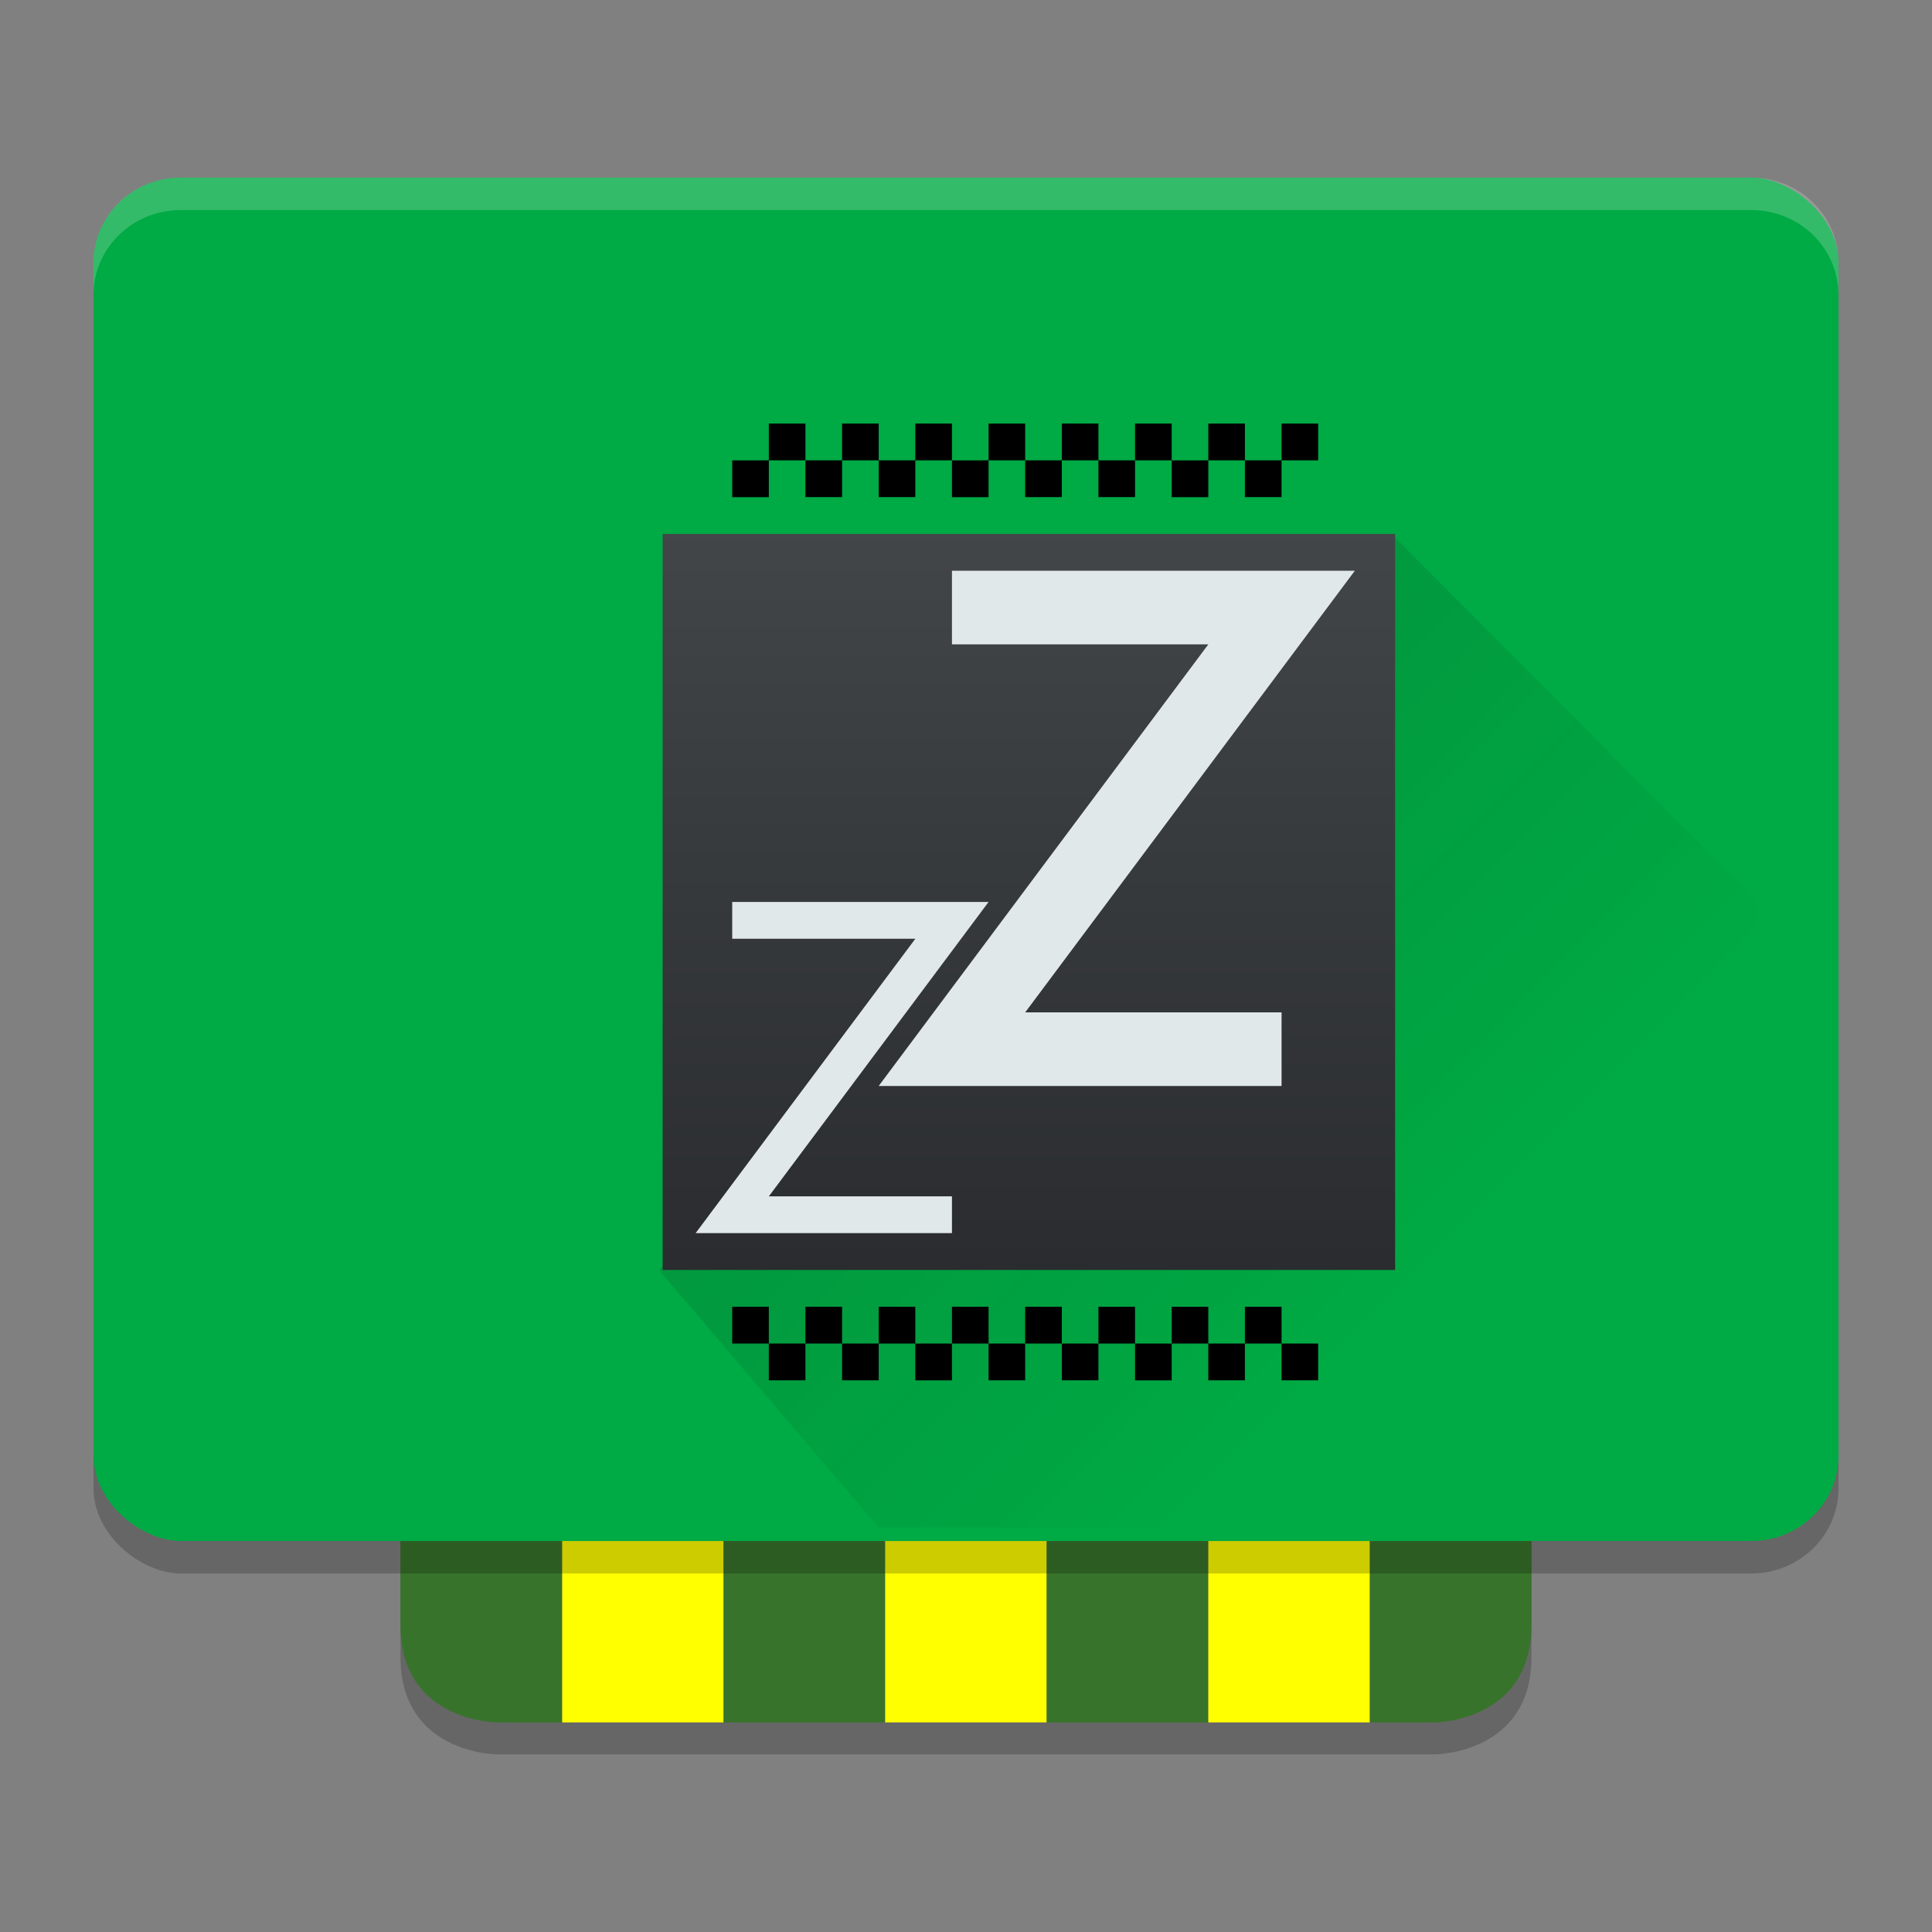 <?xml version="1.0" encoding="UTF-8" standalone="no"?>
<svg
   width="62"
   height="62"
   version="1.1"
   id="svg12"
   sodipodi:docname="mate-inhibit-applet.svg"
   inkscape:version="1.4 (unknown)"
   xmlns:inkscape="http://www.inkscape.org/namespaces/inkscape"
   xmlns:sodipodi="http://sodipodi.sourceforge.net/DTD/sodipodi-0.dtd"
   xmlns:xlink="http://www.w3.org/1999/xlink"
   xmlns="http://www.w3.org/2000/svg"
   xmlns:svg="http://www.w3.org/2000/svg">
  <rect width="100%" height="100%" fill="#808080" stroke="none"/>
  <defs
     id="defs12">
    <linearGradient
       inkscape:collect="always"
       xlink:href="#linearGradient4227"
       id="linearGradient4864"
       y1="20"
       x1="20"
       y2="48"
       x2="48"
       gradientUnits="userSpaceOnUse"
       gradientTransform="matrix(1.133,0,0,1.133,-5.9,-11.496)" />
    <linearGradient
       inkscape:collect="always"
       id="linearGradient4227">
      <stop
         style="stop-color:#292c2f"
         id="stop4229" />
      <stop
         offset="1"
         style="stop-opacity:0"
         id="stop4231" />
    </linearGradient>
    <linearGradient
       inkscape:collect="always"
       xlink:href="#linearGradient4159"
       id="linearGradient4384"
       y1="1043.362"
       y2="1012.362"
       x2="0"
       gradientUnits="userSpaceOnUse"
       gradientTransform="matrix(0.708,0,0,0.731,62.78,-721.118)" />
    <linearGradient
       inkscape:collect="always"
       id="linearGradient4159">
      <stop
         style="stop-color:#2a2c2f"
         id="stop4161" />
      <stop
         offset="1"
         style="stop-color:#424649"
         id="stop4163" />
    </linearGradient>
  </defs>
  <sodipodi:namedview
     id="namedview12"
     pagecolor="#ffffff"
     bordercolor="#000000"
     borderopacity="0.25"
     inkscape:showpageshadow="2"
     inkscape:pageopacity="0.0"
     inkscape:pagecheckerboard="0"
     inkscape:deskcolor="#d1d1d1"
     inkscape:zoom="6.0546875"
     inkscape:cx="64.495484"
     inkscape:cy="40.712258"
     inkscape:window-width="1920"
     inkscape:window-height="998"
     inkscape:window-x="0"
     inkscape:window-y="0"
     inkscape:window-maximized="1"
     inkscape:current-layer="svg12" />
  <g
     id="g13"
     transform="translate(0,-0.3)">
    <path
       style="opacity:0.2;stroke-width:1.039"
       d="m 12.852,44.099 v 9.376 c 0,3.125 3.111,3.125 3.111,3.125 h 2.074 5.185 5.185 5.185 5.185 5.185 2.074 c 0,0 3.111,-1.8e-5 3.111,-3.125 v -9.376 h -5.185 -5.185 -5.185 -5.185 -5.185 -5.185 z"
       id="path1" />
    <g
       transform="matrix(1.037,0,0,1.042,-3.741,-4.862)"
       id="g5">
      <rect
         style="fill:#ffff00"
         width="5"
         height="12"
         x="21"
         y="46"
         id="rect1" />
      <path
         style="fill:#38732b"
         d="m 16,46 v 9 c 0,3 3,3 3,3 h 2 V 46 Z"
         id="path2" />
      <rect
         style="fill:#38732b"
         width="5"
         height="12"
         x="26"
         y="46"
         id="rect2" />
      <rect
         style="fill:#ffff00"
         width="5"
         height="12"
         x="31"
         y="46"
         id="rect3" />
      <rect
         style="fill:#38732b"
         width="5"
         height="12"
         x="36"
         y="46"
         id="rect4" />
      <rect
         style="fill:#ffff00"
         width="5"
         height="12"
         x="41"
         y="46"
         id="rect5" />
      <path
         style="fill:#38732b"
         d="m 51,46 v 9 c 0,3 -3,3 -3,3 H 46 V 46 Z"
         id="path5" />
    </g>
    <rect
       style="opacity:0.2;stroke-width:1.039"
       width="43.753"
       height="56"
       x="-50.795"
       y="-59"
       rx="2.735"
       ry="2.8"
       transform="matrix(0,-1,-1,0,0,0)"
       id="rect6" />
    <rect
       style="fill:#00aa44;stroke-width:1.039"
       width="43.753"
       height="56"
       x="-49.753"
       y="-59"
       rx="2.735"
       ry="2.8"
       transform="matrix(0,-1,-1,0,0,0)"
       id="rect7" />
    <path
       style="opacity:0.2;fill:#ffffff;stroke-width:1.039"
       d="M 5.799,6 C 4.248,6 3,7.22 3,8.735 V 9.776 C 3,8.261 4.248,7.042 5.799,7.042 H 56.201 C 57.752,7.042 59,8.261 59,9.776 V 8.735 C 59,7.22 57.752,6 56.201,6 Z"
       id="path7" />
    <g
       id="g12"
       transform="matrix(1.037,0,0,1.042,-5.642,-2.471)">
      <path
         inkscape:connector-curvature="0"
         style="opacity:0.3;fill:url(#linearGradient4864);fill-rule:evenodd;stroke-width:1.133"
         id="path4842"
         d="m 48.5,19.104 -22.667,22.667 6.8,7.933 h 20.4 V 45.171 h 6.8 V 30.437 Z" />
      <path
         inkscape:connector-curvature="0"
         style="color:#000000;stroke-width:1.133"
         id="path4303"
         d="m 28.1,42.904 v 1.133 h 1.133 v -1.133 z m 1.133,1.133 v 1.133 h 1.133 v -1.133 z m 1.133,0 H 31.5 v -1.133 h -1.134 z m 1.134,0 v 1.133 h 1.133 v -1.133 z m 1.133,0 h 1.133 v -1.133 h -1.133 z m 1.133,0 V 45.171 H 34.9 v -1.133 z m 1.134,0 h 1.133 V 42.904 H 34.9 Z m 1.133,0 v 1.133 h 1.133 v -1.133 z m 1.133,0 H 38.3 v -1.133 h -1.134 z m 1.134,0 v 1.133 h 1.133 v -1.133 z m 1.133,0 h 1.133 v -1.133 h -1.133 z m 1.133,0 V 45.171 H 41.7 v -1.133 z m 1.134,0 h 1.133 V 42.904 H 41.7 Z m 1.133,0 v 1.133 h 1.133 v -1.133 z m 1.133,0 H 45.1 v -1.133 h -1.134 z m 1.134,0 v 1.133 h 1.133 v -1.133 z" />
      <rect
         width="22.667"
         x="25.947"
         y="19.104"
         height="22.667"
         style="fill:url(#linearGradient4384);fill-rule:evenodd;stroke-width:1.133"
         id="rect4241" />
      <path
         inkscape:connector-curvature="0"
         style="color:#000000;stroke-width:1.133"
         id="path4497"
         d="m 46.233,15.704 v 1.133 H 45.1 V 15.704 Z M 45.1,16.837 v 1.133 h -1.134 v -1.133 z m -1.134,0 h -1.133 v -1.133 h 1.133 z m -1.133,0 V 17.971 H 41.7 v -1.133 z m -1.133,0 H 40.566 V 15.704 H 41.7 Z m -1.134,0 v 1.133 h -1.133 v -1.133 z m -1.133,0 H 38.3 v -1.133 h 1.133 z m -1.133,0 v 1.133 h -1.134 v -1.133 z m -1.134,0 h -1.133 v -1.133 h 1.133 z m -1.133,0 V 17.971 H 34.9 v -1.133 z m -1.133,0 H 33.766 V 15.704 H 34.9 Z m -1.134,0 v 1.133 h -1.133 v -1.133 z m -1.133,0 H 31.5 v -1.133 h 1.133 z m -1.133,0 v 1.133 h -1.134 v -1.133 z m -1.134,0 h -1.133 v -1.133 h 1.133 z m -1.133,0 V 17.971 H 28.1 v -1.133 z" />
      <path
         style="fill:none;stroke:#e1e8ea;stroke-width:1.133;stroke-linecap:butt;stroke-linejoin:miter;stroke-miterlimit:4;stroke-dasharray:none;stroke-opacity:1"
         d="m 28.1,31.004 h 6.8 l -6.8,9.067 h 6.8"
         id="path897"
         inkscape:connector-curvature="0"
         sodipodi:nodetypes="cccc" />
      <path
         sodipodi:nodetypes="cccc"
         inkscape:connector-curvature="0"
         id="path899"
         d="m 34.9,21.371 h 10.2 l -10.2,13.6 h 10.2"
         style="fill:none;stroke:#e1e8ea;stroke-width:2.267;stroke-linecap:butt;stroke-linejoin:miter;stroke-miterlimit:4;stroke-dasharray:none;stroke-opacity:1" />
    </g>
  </g>
</svg>
